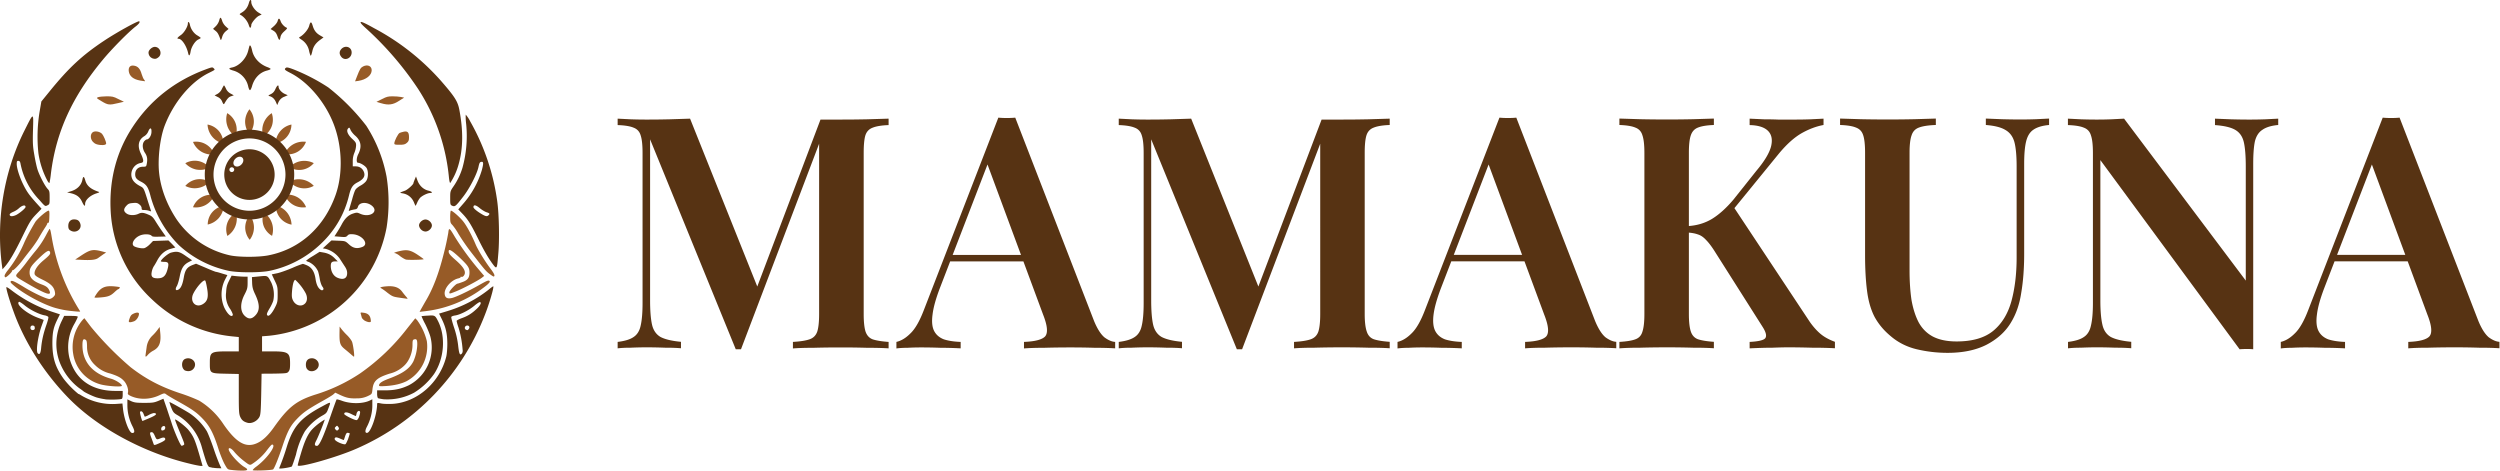 <svg xmlns="http://www.w3.org/2000/svg" width="2720" height="512" viewBox="0 0 2720 512"><path fill="#573313" d="M966.8 129v7.1q-11.3.4-17.3 2.8-6 2.2-8 8.5-1.8 6-1.8 19v175.2q0 12.7 2 19.1 2.2 6.4 7.8 8.5 6 2 17.3 2.8v7q-9.1-.6-23.3-.6-14-.4-28.6-.4-15.9 0-30 .4-13.8 0-22.2.7V372q12-.7 18-2.8 6.3-2.1 8.5-8.5 2-6.4 2-19V149.4l2.5.4-87.5 230.2h-5.7l-93.2-228.4v175.1q0 17 2.1 26.5 2.1 9.2 9.2 13.4 7.4 3.9 22.3 5.3v7q-6.8-.6-17.3-.6-10.6-.4-20.2-.4-8.4 0-17.3.4-8.5 0-14.1.7V372q11.7-1.4 17.3-5.3 6-3.9 7.8-12.7 2-8.8 2-24.4V166.5q0-13-2-19-1.8-6.4-7.8-8.6-5.6-2.4-17.3-2.8v-7l14.1.7q8.9.3 17.3.3 13.1 0 25.4-.3l22-.7 75.9 189.6-7.8 6.3 73.8-194.9h22.2q14.5 0 28.6-.3l23.3-.7zm137.8-1 85.8 221.4q5.3 12.7 11.3 17.7 6.3 4.6 11.6 4.9v7q-9.2-.6-22.2-.6-12.7-.4-26.2-.4-15.5 0-29 .4-13.3 0-21.8.7V372q18-.7 23-6 4.9-5.7-2.2-23.7l-62.1-167.7 6.3-7.8-56.5 146.6q-6.7 17.6-8 29-1.5 11.2 1.7 17.6 3.2 6.3 10.6 9.2 7.4 2.4 18.3 2.8v7q-11.3-.6-21.9-.6-10.6-.4-21.2-.4-7.7 0-14.8.4-6.7 0-12 .7V372q7.8-1.8 15.2-9.2 7.8-7.4 14.8-25.8l80.9-209q4.2.4 9.2.4 5 0 9.2-.4zm30.7 149.4v7H1030l3.6-7zM1512 129v7q-11.3.4-17.3 2.8-6 2.2-8 8.5-1.9 6-1.9 19v175.2q0 12.7 2.2 19.1 2 6.4 7.7 8.5 6 2 17.3 2.8v7q-9.2-.6-23.3-.6-14.1-.4-28.6-.4-15.9 0-30 .4-13.8 0-22.2.7V372q12-.7 18-2.8 6.3-2.1 8.5-8.5 2-6.4 2-19V149.4l2.5.4-87.5 230.2h-5.7l-93.2-228.4v175.1q0 17 2.1 26.5 2.1 9.2 9.2 13.4 7.4 3.9 22.2 5.3v7q-6.7-.6-17.3-.6-10.6-.4-20-.4-8.6 0-17.4.4-8.5 0-14.1.7V372q11.6-1.4 17.3-5.3 6-3.9 7.8-12.7 2-8.8 2-24.4V166.5q0-13-2-19-1.8-6.4-7.8-8.6-5.7-2.4-17.3-2.8v-7l14.1.7q8.8.3 17.3.3 13 0 25.4-.3l22-.7 75.9 189.6-7.8 6.3 73.8-194.9h22.2q14.5 0 28.6-.3l23.3-.7zm137.7-1.1 85.8 221.4q5.3 12.7 11.3 17.7 6.4 4.6 11.7 4.9v7q-9.2-.6-22.2-.6-12.8-.4-26.2-.4-15.5 0-29 .4-13.3 0-21.8.7V372q18-.7 23-6 4.9-5.7-2.2-23.7L1618 174.6l6.3-7.8-56.5 146.6q-6.7 17.6-8.1 29-1.4 11.2 1.8 17.6 3.2 6.3 10.6 9.2 7.4 2.4 18.3 2.8v7q-11.3-.6-21.9-.6-10.6-.4-21.2-.4-7.7 0-14.8.4-6.7 0-12 .7V372q7.8-1.8 15.2-9.2 7.8-7.4 14.8-25.8l80.9-209q4.2.4 9.2.4 5 0 9.2-.4zm30.8 149.4v7h-105.3l3.6-7zM1984 129v7q-11.6 2.1-23.6 8.8-12 6.8-24.7 22l-66.8 81.9 16-25.5 84.3 127.2q5.7 8 11.7 13 6 5 15.5 8.5v7q-11-.6-25-.6-14.2-.4-25.9-.4-6.7 0-16.9.4-9.9 0-25 .7V372q14-.7 16.9-3.9 2.8-3.5-2.5-12l-51.5-81.2q-5.7-9.2-10.3-13.8-4.2-4.6-8.8-6-4.6-1.7-11.3-2.1v-7q14.8-.8 26.5-7.8 11.6-7.1 23.3-20.9l25-31.4q13.1-15.5 16-26.5 2.7-11-3.3-17t-20-6.3v-7l15.5.7q7.7 0 15.5.3h17q10.2 0 18.3-.3l14.1-.7zm-119.3 0v7q-11.3.4-17.3 2.8-5.7 2.2-7.8 8.5-2.1 6-2.1 19v175.2q0 12.7 2.1 19.1 2.1 6.4 7.8 8.5 6 2 17.3 2.8v7q-8.8-.6-22.6-.6-13.8-.4-27.9-.4-15.9 0-29.7.4-13.7 0-22.6.7V372q11.7-.7 17.3-2.8 6-2.1 7.8-8.5 2.1-6.4 2.1-19V166.4q0-13-2.1-19-1.8-6.4-7.8-8.6-5.6-2.4-17.3-2.8v-7l22.6.7q13.8.3 29.7.3 14.1 0 27.9-.3l22.6-.7zm364.7 0v7q-11.3 1-17.3 5.3-5.6 3.9-7.7 12.7-2.1 8.5-2.1 24.4v97.8q0 23.7-3.2 42.4-2.8 18.7-11.3 32.5-8.9 14.8-26.5 24-17.3 8.8-42.4 8.8-17 0-33.5-3.9-16.3-3.9-28.6-14.5-11-9.2-17.3-20.8-6-11.6-8.1-27.9-2.2-16.6-2.2-39.5v-111q0-13-2-19-1.9-6.3-7.9-8.5-5.6-2.4-17.3-2.8v-7l22.6.7q13.8.3 29.7.3 14.5 0 28.6-.3l23.3-.7v7q-12 .4-18.4 2.8-6 2.2-8 8.5-2.2 6-2.2 19v128q0 17.6 2.1 32 2.5 14.2 7.8 24.4 5.6 10.2 15.5 15.5 10.3 5.3 25.8 5.3 25.8 0 39.9-11.6 14.1-11.7 19.8-32.5 5.6-20.8 5.6-47.3v-98.9q0-17.3-2.4-26.5-2.5-9.2-10-13.4-7-4.2-21.1-5.3v-7l17.3.7q11 .3 20.1.3 8.8 0 17.3-.3l14.1-.7zm249.3 0v7q-11.3 1-17.3 5.3-6 3.9-8.1 12.7-1.8 8.5-1.8 24.4v201.6q-3.1-.3-7-.3-3.5 0-7.8.3l-151.5-205.8v152.5q0 17 2.2 26.5 2 9.2 9.1 13.4 7.4 3.9 22.3 5.3v7q-6.7-.6-17.3-.6-10.6-.4-20.2-.4-8.4 0-17.3.4-8.4 0-14 .7V372q11.6-1.4 17.2-5.3 6-3.9 7.8-12.7 2.1-8.8 2.1-24.4V166.5q0-13-2.1-19-1.8-6.4-7.8-8.6-5.6-2.4-17.3-2.8v-7l14.1.7q8.9.3 17.3.3 8.2 0 16-.3l13.7-.7 132.4 176.2v-124q0-17.3-2.1-26.5t-9.2-13.4q-7-4.2-22.2-5.3v-7l17.3.7q11 .3 20.1.3 8.8 0 17.3-.3l14.1-.7zm132-1.1 85.8 221.4q5.3 12.7 11.3 17.7 6.3 4.6 11.6 4.9v7q-9.2-.6-22.2-.6-12.7-.4-26.2-.4-15.5 0-29 .4-13.3 0-21.8.7V372q18-.7 23-6 4.9-5.7-2.2-23.7L2579 174.6l6.3-7.8-56.5 146.6q-6.7 17.6-8 29-1.5 11.2 1.7 17.6 3.2 6.3 10.6 9.2 7.4 2.4 18.3 2.8v7q-11.3-.6-21.9-.6-10.6-.4-21.2-.4-7.7 0-14.8.4-6.7 0-12 .7V372q7.8-1.8 15.2-9.2 7.8-7.4 14.8-25.8l80.9-209q4.2.4 9.2.4 5 0 9.2-.4zm30.7 149.4v7h-105.3l3.6-7zM488.5 193.6a214 214 0 0 0-33.9-97.3 352.3 352.3 0 0 0-57-66c-4.2-3.8-5.8-5.7-5.1-6.3.6-.6 5 1.3 14.4 6.6a259 259 0 0 1 73 57.5c14.8 17 18 22 19.8 31 4.4 23.1 4.2 42.3-.7 59.6a71 71 0 0 1-9.1 20.3c-.5.3-1-2-1.4-5.4zm-436.4 4a91.9 91.9 0 0 1-10.3-30.8A169.5 169.5 0 0 1 43 122l2-11.6 8.4-10.3c21.3-26.3 36-40 60.5-56.2 13-8.6 35-20.8 37.6-20.8.2 0 .3.5.3 1.2s-2 2.9-4.6 4.8c-8 6.3-25.9 24.5-35.3 35.9-33.4 40.2-50.9 78.6-56.5 123.8a87 87 0 0 1-1.6 10.3c-.2.2-1-.5-1.7-1.6z"/><path fill="#573313" d="M534.5 285c-3.2-4.3-8.6-13.7-13-22.6-8.9-18.1-12-23.2-18.2-29.7l-4.7-4.9 4.9-5.6a98.4 98.4 0 0 0 20.8-37.3c1.9-7.3 1.8-9.2-.6-8.8-1.6.2-2.2 1.1-3.1 5.5-1.7 7.9-9.7 23.4-16.6 32.3-8.2 10.6-9 11.2-11.9 10-2.2-1-2.3-1.4-2.3-8.5 0-7 .1-7.5 3.4-12.3a72.4 72.4 0 0 0 10-20.7 130 130 0 0 0 4-47.4 62 62 0 0 1-.5-10.3 34 34 0 0 1 4.9 7.4A243 243 0 0 1 541 219c2 14.5 2.5 41.8 1.2 56.5-1.6 18.8-1.3 18.3-7.7 9.6zm-3-50.8c1.7-1.6 1.3-2.2-2.2-3.3-1.8-.6-5.1-2.6-7.4-4.5-4.3-3.6-6.8-3.9-6.8-1 0 1 2.3 3.2 6.2 5.8 6.5 4.2 8.5 4.8 10.2 3zM2.1 288.6c-6.5-49.6 2.2-102 24.4-146.3 10.3-20.6 10-20.5 9.4-.9-.4 14.4-.2 18 1.5 27.4 1 6 2.6 13.3 3.6 16.2 2.2 6.5 8 17.6 10.9 20.6 1.9 2 2.1 3 2.1 9.4 0 7 0 7.2-2.4 8.4-2.5 1.3-2.5 1.3-8.8-5.9a78.6 78.6 0 0 1-20.6-40c-.4-1.7-1-2.5-2.3-2.5-1.4 0-1.7.6-1.7 3.4 0 4.6 3 14 7 22.2 4 8 6.1 11 14 19.9l6 6.6-6.1 6.3c-5.5 5.8-6.9 8-14.9 24.4-8.6 17.6-14 26.7-19 32.4L2.7 293zm15.5-54.7c4-2.1 10.2-7.3 10.2-8.7 0-2.8-3.8-1.9-7.8 1.9a21.8 21.8 0 0 1-5.4 3.3c-3.5 1.5-4.7 2.7-3.8 4 .8 1.3 3.6 1 6.8-.5z"/><path fill="#975b27" d="M533.4 298.6c-4.6-3.3-5.4-4.3-20-23.1a229.7 229.7 0 0 1-14.6-21 61 61 0 0 0-6.6-9.7c-2.2-2.2-2.4-3-2.4-9 0-3.7.4-6.6.8-6.6 1.7 0 9.9 7.2 13.6 12 3.6 4.6 9 14.5 13.4 25 2.6 6 10.1 18.2 15.9 25.9 3.3 4.3 4.8 7 4.4 8-.4 1.3-1 1-4.5-1.5zM5 300c0-1 1.7-3.8 3.8-6.3a131 131 0 0 0 18-30.7 236 236 0 0 1 11.8-21.8c3.3-4.4 12.3-12 14.3-12 .8 0 1 1.7.8 6.7-.1 4.9-.5 6.7-1.3 6.6-.6-.1-1 0-.9.5.1.4-1.2 2.8-3 5.4a254.9 254.9 0 0 0-6.6 11c-2 3.4-6.1 9.3-9.1 13a610 610 0 0 0-8.1 10.5c-4.5 6-10.3 11.8-11.2 11.2-.5-.3-.6-.2-.3.3.6 1-5.8 7.3-7.3 7.3-.5 0-.9-.8-.9-1.7zM458 336.5l4.6-8.1c8.2-13.5 14.6-30 20.3-52.8a274 274 0 0 0 4.8-22.1c.7-6.3 1.2-6 7.3 4.4a299 299 0 0 0 25.6 35l6.2 7.3-2.3 1.8c-3.7 3-22 12.6-29.1 15.3-6.3 2.5-6.5 2.5-6.5.7 0-1.7 7.2-9.4 8.9-9.4.3 0 2.8-.8 5.5-1.8 5.6-2 7.5-4.7 7.5-10.4 0-5.2-1.7-7.6-11.1-16.5-9-8.3-12-9.8-11.5-5.6.2 1.7 2.2 4 6.8 8 7.7 6.7 10.8 10.8 10.8 14.4 0 2.6-2.4 5.3-3.9 4.4-.4-.2-.7 0-.7.4 0 .5-1.2 1.1-2.6 1.4-7.6 1.7-15.3 10.5-14.8 16.8.4 4.3 2.8 5.7 8 4.5 4.3-1 17.5-7.2 29.8-14.2 9-5.1 10.5-5.6 11.3-3.7.2.7-1.9 3-5.4 5.6a130 130 0 0 1-66.8 26.9l-4.2.5zm-382.1 1.7a106.2 106.2 0 0 1-15.1-3C47.4 331.6 25 319.5 14.3 310c-2.6-2.2-3.3-3.2-2.5-4 1.1-1.2 3.9 0 15.8 7.3 9.7 5.8 23 12 26 12 1.3 0 3.2-1 4.5-2.3 1.9-1.9 2.1-2.7 1.6-5.5-1-5.4-4.5-8.9-13.4-13.2-6.2-3-8.2-4.5-8.6-6-.9-3.6 3-9.6 9.8-15.2 6.8-5.7 7.6-6.9 6.9-8.9-1-2.7-3.6-1.3-12 6.7-8.4 8.1-10.2 10.8-10.2 15.6 0 5.8 3.6 9.4 13.2 13 5.3 2 7.1 3.5 8.6 7.3 2.1 5.6-4.9 3-26.4-9.6-12.3-7.3-11.8-6.3-6.2-12.5 1.5-1.7 4.9-5.8 7.4-9.2 2.5-3.4 6.4-8.3 8.6-11a99 99 0 0 0 12.7-18.7 163 163 0 0 1 3.6-6.5c.7-.8 1.3 1 2.5 8.3a217.9 217.9 0 0 0 31 81.1c0 .6-1.5.5-11.3-.5z"/><path fill="#573313" d="M417.2 434.4c-2.7-.4-5.3-.9-5.9-1.2-.5-.4-1-2.4-1-4.5v-4h8.6c10.2 0 17.8-1.6 26-5.6a46.4 46.4 0 0 0 23.4-52.6c-.8-3.1-3.4-9.5-5.7-14a76 76 0 0 1-4-8.5 77 77 0 0 1 7-.6c7.5-.5 7.8-.3 11 6 8.6 17 6.7 40.9-4.4 57.6a75 75 0 0 1-21.6 20.2 61.7 61.7 0 0 1-33.4 7.2zm-302.5 0c-2.9-.3-7.4-1.3-10-2.1-4.5-1.5-13-5.6-14-6.7a58.1 58.1 0 0 0-4.5-3.3A64.5 64.5 0 0 1 64.9 394a56.6 56.6 0 0 1 2.3-44.9l2.6-5.4h7.4c5 0 7.4.3 7.4 1 0 .5-1.5 3.8-3.4 7.2a50.7 50.7 0 0 0-5.7 37.4c6 23 23.4 35.7 49 36h9v4.2c0 2.6-.4 4.3-1.1 4.5-2.2.8-12.5 1-17.7.5z"/><path fill="#573313" d="M323.9 506.3c0-.5 1.5-6.3 3.5-12.9 4-13.5 7.3-20.7 12-26a63.5 63.5 0 0 1 13.9-10.9c.3.4-7 18.8-9.4 23.2-2 3.8-1.7 5.4 1 5.4 2.5 0 7-9.8 14.7-32.3 3.4-9.8 6.4-18 6.6-18.2.3-.3 3 .4 6 1.5 9.7 3.5 23 3.3 30.5-.5l2.4-1.2v6.9c0 7.6-2.2 16-5.9 23-2.3 4.3-2.1 7.1.4 6.6 3.9-.7 10.3-19.1 10.7-30.5 0-2.3 0-2.3 4.6-1.4 2.5.5 8 .6 12.1.4 27-1.7 51.3-23 58.5-51.3.7-2.8 1.2-8.8 1.2-14.4-.1-10.9-1.7-17.7-6.1-26.7l-2.9-5.8 9.6-2.9a135 135 0 0 0 43.9-22.8c2.8-2.4 5.3-4.1 5.5-4 .9 1-4.5 19.4-9 30.7a261.6 261.6 0 0 1-140 146c-21 9.3-63.8 21.4-63.8 18zm55-29.2c1-3 1.8-5.4 1.6-5.6a6.3 6.3 0 0 0-2-.6c-1.2-.2-1.9.6-3 3.7a54.3 54.3 0 0 1-1.4 4.1c-.1.2-2-.6-4.3-1.6-3.1-1.3-4.4-1.6-5.2-.8-1.6 1.6.5 3.7 5.6 5.8 3 1.2 5.1 1.6 5.7 1.1.6-.4 1.9-3.2 3-6zm-10.6-9.8c.7-.9.6-1.6-.3-2.8-1.2-1.6-1.3-1.6-2.7-.2-1.3 1.2-1.3 1.7-.4 2.8 1.4 1.7 2.1 1.7 3.4.2zm22.4-14.1c.8-2.1 1.3-4.5 1-5.2-.8-2-3.2-.6-3.8 2.2-.3 1.4-.6 2.5-.8 2.5a62.2 62.2 0 0 1-5-2.3c-4.7-2.3-7.6-2.3-7.6 0 0 1.2 10.6 6.6 13.3 6.7 1 0 2-1.4 3-3.9zm112-68.9c.6-.6.9-2.5.6-4.1a108.1 108.1 0 0 0-4.4-23.7 54.7 54.7 0 0 1-2.1-7.3c0-.6 2.5-1.9 5.5-3 6.5-2.3 10.9-5 16.5-10.3 4-3.7 5.5-7.2 3.1-7.2-.6 0-3.3 1.8-5.9 4-6 5-15.4 9.7-20.6 10.5-2.2.3-4.2 1-4.4 1.7-.2.6 1.1 5.7 3 11.4a96.1 96.1 0 0 1 4.4 19c1.1 10.3 2 12 4.4 9zM510 358c1.5-1.9.4-4.1-2-3.8-2.2.3-3.1 3.2-1.4 4.3 1.7 1 2.2 1 3.4-.5zM207.3 504.7c-50-11.7-100-38.6-131.8-70.7-27-27.4-49-61.8-61-95.7C10 326 6.3 313.2 7 312.4c.3-.2 2.8 1.3 5.6 3.5a151.2 151.2 0 0 0 44.1 23.3l8.5 2.8-2 4c-5 10-6.1 14.8-6.2 26.8 0 16.5 3 26.4 12.2 39.3a101 101 0 0 0 16.2 16.6c0-.3 1.6.6 3.5 1.8a66 66 0 0 0 37 9l7.3-.5.6 5.7c1.3 12 6.8 26.4 10.1 26.4 2.9 0 2.9-2.2 0-7.8a50.4 50.4 0 0 1-5.3-22.5v-6.3l4.2 2c3.5 1.5 5.7 1.8 14.2 1.8 8.8 0 10.6-.2 15.4-2.2l5.4-2.3 3.5 10.1 5.3 16c2.7 8.9 9.8 25.2 11 25.1.4 0 1.4-.3 2-.7 1.5-1 1.6-.5-5-16.6-2.5-6-4.3-11-4.2-11.2.9-.8 11.6 7.5 14.7 11.4 5.2 6.5 6.8 10 11.3 25.2l4 13.8h-2.2c-1.3-.1-6.2-1-11-2.2zm-33-22.9c3.6-1.6 5.5-2.9 5.5-3.9 0-2-1.8-2.4-5.2-1-4.1 1.7-4.3 1.6-6.2-2.8-1.2-2.8-2.2-3.9-3.4-3.9-2.2 0-2.3 1.2-.1 6.7l2.1 5.8c.6 2 .9 2 7.3-.9zm4-13.9c1.4-.5 2-3 1-4-1.2-1.2-3.9.5-3.9 2.5 0 2.1.6 2.4 3 1.5zm-15.5-13.1c7.1-3 8.8-4.8 5-5.4-.8-.1-3.5.8-5.8 2a19.5 19.5 0 0 1-4.5 2 48.2 48.2 0 0 1-1.3-3c-1-2.7-2.9-3.8-3.8-2.2-.5.8 2 9.8 2.6 9.8.3 0 3.8-1.5 7.8-3.2zm-118-76.6c.8-8.1 2.4-15.2 5.6-24.5 1.5-4.2 2.5-8.1 2.2-8.8-.3-.6-2.1-1.5-4.1-1.8-5.6-1-15.3-5.7-21.5-10.7-3-2.5-5.9-4.3-6.3-4-4 2.5 8.2 12.8 20.7 17.4l6.2 2.3-2.5 7c-4 11.6-6.2 27.1-4 29.3 2 2 3.2 0 3.7-6.2zm-7-21.5c0-1.6-.5-2.3-2-2.5-1-.2-2 .3-2.4 1.1-.9 2.3.4 4.1 2.5 3.8 1.4-.2 2-.8 2-2.4z"/><path fill="#573313" d="m231.7 509-3.6-.8c-2-.4-3.5-4.4-8.2-20.5a59 59 0 0 0-25.6-35.3c-5.4-3.1-5.8-3.6-8-9a39.9 39.9 0 0 1-2-6c.3-.3 14.4 7.6 21.6 12a64.2 64.2 0 0 1 19.1 19.7c1.6 3 5 11.7 7.6 19.4a221 221 0 0 0 6.6 17.5l1.7 3.5-3.7-.1a41 41 0 0 1-5.5-.5zm72 .5a249.8 249.8 0 0 0 8.3-23.3c7-22.4 15-31.5 38.8-44.2 9.9-5.3 9.5-5.6 6.1 3.3-1.4 3.9-2.2 4.7-6.8 7.2a59.8 59.8 0 0 0-18.4 16.8 90.2 90.2 0 0 0-9.7 25.4c-2 6.4-4 12.2-4.5 12.8-1.2 1-13.7 3-13.7 2z"/><path fill="#975b27" d="M251.9 511.3c-4.3-.5-4.3-.5-7.7-6.6-1.8-3.4-4.9-11-6.8-17.1-5.1-16-9.2-23.9-16.3-31.4-6.9-7.3-11.2-10.4-26.9-19.2-6.2-3.4-12.2-7-13.3-7.9-2-1.5-2.2-1.5-7.6 1-9.8 4.6-21.4 5-30.5 1-3.6-1.7-4-2.1-3.6-4 .8-3.2-1.1-9-4.1-12.4-3.2-3.6-6.6-5.5-15.1-8.3a34.1 34.1 0 0 1-16.6-9.2 27 27 0 0 1-8.7-20.3c-.1-5.2-.4-6.6-1.7-7.3-2.4-1.4-3.3.2-3.3 6.1 0 18 11 30.9 31.3 36.4 5.1 1.5 11.6 5.7 11.6 7.6 0 1.7-18 .3-24.3-1.8a40.8 40.8 0 0 1-28.6-32.5 45.3 45.3 0 0 1 9.5-36.5c1.3-1.6 2.6-2.8 2.7-2.6l7.2 9.5a347.6 347.6 0 0 0 43.1 43.8c16.8 13 32.8 21.3 53.9 28.3a185 185 0 0 1 20.6 8 84.1 84.1 0 0 1 26.6 25.9c14 20.2 24.4 26 36.7 20.2 6-2.8 11.8-8.3 18.1-17.2 15.4-21.7 24-28.6 44.1-35.2a186.5 186.5 0 0 0 49.4-23.2 231.6 231.6 0 0 0 51.6-49.3l8.6-10.8 2 2a65 65 0 0 1 10.6 22.8 42.8 42.8 0 0 1-22 43.6c-6.1 3-13.5 4.7-22.6 5.3-6.8.4-7.5.3-7.4-1 .4-2.3 3.5-4.3 10.4-6.9 15.4-5.7 22.8-10.9 26.9-18.8a49 49 0 0 0 4.3-18.6c0-5.1-.7-6.2-3.5-5.4-1.5.5-1.7 1.4-1.7 6.2 0 8-3.5 17-8.7 22a34 34 0 0 1-16.2 9c-14 4.5-17.7 8-18.7 17.4-.5 4.8-.6 4.9-5 7a25.9 25.9 0 0 1-11.6 2.5c-7.9.3-11.6-.4-19.2-4l-4.6-2.2-2 1.8c-1 1-7 4.6-13.2 8-15.5 8.8-20 12-26.7 19-7 7.2-10.4 13.8-16 30.8-4.4 13-8.5 23-9.8 23.9-1.6 1-22.1 1.7-22.1.8 0-.5 1.6-2.2 3.7-3.7 10.4-7.6 20.9-21.2 18.4-23.7-1.2-1.1-1.7-.7-8.2 7.7a63.2 63.2 0 0 1-15.4 13.5c-1.8.9-2.8.4-8.4-4a68.2 68.2 0 0 1-9.8-9.2c-3.2-4.2-6.5-5.8-6.5-3.3 0 3.5 10.7 15.6 17.2 19.4 4.8 2.8 3.7 4-3.5 3.8-3.5 0-8.3-.4-10.6-.7z"/><path fill="#573313" d="M270.5 26.8c-1.4-4-5.1-8.6-8.7-10.5-1.5-.8-1.4-1 1.5-2.8 3.9-2.4 6.2-5.6 7.5-10.3 1-3.8 2.6-4.3 2.6-1 0 3.4 3.6 8.7 7.4 11.2l3.9 2.4-3 1.4c-3.1 1.5-8.3 7.8-8.3 10.1 0 .8-.3 2-.7 2.6-.6.9-1.2 0-2.2-3.1zm31.4 12.7c-1.1-3.2-2.3-4.8-4.5-6.1l-3-1.8 3.4-3c2-1.7 3.9-4.2 4.3-5.8.9-3.4 2-3.2 3.3.4.8 2.6 4.2 6.2 6.6 7 .8.4-.1 1.6-2.5 3.7-2.5 2.2-3.9 4.2-4.3 6.2-.8 4.5-1.5 4.3-3.3-.6zm-62.1 3.2c-2.2-5.8-3-7.3-5.4-9.2l-2.6-2.1 2.8-2.7a15.4 15.4 0 0 0 3.9-6.4c1-4.2 1.9-4 3.4 1a15.5 15.5 0 0 0 4 5.7l2.8 2.5-2.9 2.4a12.8 12.8 0 0 0-4.1 6.4c-1 3.4-1.4 3.8-2 2.4zm96.6 13.2a19 19 0 0 0-8.3-12.7c-3-2-3.2-2.3-1.7-3.1 4.1-2.3 9-8.1 10-12.1 1.3-4.8 2.4-4.8 3.8 0 1.5 5 3.7 8 8 10.5l3.8 2.2-3.3 2.4c-5.3 3.8-7.8 7.5-8.9 12.7-.6 2.6-1.3 4.8-1.7 4.8-.3 0-1.1-2.1-1.7-4.7zm-131.6 2.3c-1.7-8-6.9-16-10.5-16-2.2 0-1.3-1.4 2.4-4 3.6-2.4 7.7-9.3 7.7-12.7 0-2.6 1.6-1.7 2.2 1.3 1 4.9 4.2 9.4 8 11.7 2.1 1.2 3.8 2.5 3.8 2.8 0 .3-1.2 1-2.7 1.7-3.4 1.6-7.5 8-8.3 13-.7 4.5-1.8 5.6-2.6 2.2zm166.5 3.6c-2.4-3-2.3-6 .3-8.7 4.3-4.3 11-1.9 11 4 0 6.4-7.5 9.6-11.3 4.7zm-205.9 1.4c-2.2-.9-3.8-3.4-3.8-6 0-2.8 3.9-6.2 6.8-6.2 5.8 0 8.5 7.8 4 11.3-2.4 2-4 2.1-7 1z"/><path fill="#975b27" d="M388.4 83.1c3.2-8.2 4-9.4 6.6-10.8 4.9-2.5 9.4-.5 9.4 4.1 0 5.5-6 10.3-14.5 11.6l-3.6.5zm-235.6 4.6c-7.7-1.3-12-4.8-12.7-10.2-.6-4.5 1.8-6.9 6-6 4 .7 6.4 3.4 8 9.1.8 2.6 2 5.5 2.9 6.3.8 1 1 1.6.6 1.5l-4.8-.7z"/><path fill="#573313" d="M270 93.8a23 23 0 0 0-16.5-17.1c-5-1.5-5.2-2.5-.9-3.3 7.4-1.5 15.1-9.4 17.3-17.8l1.4-5.3c.7-2.2 2-.1 3 4.6 1.7 8 7.8 14.7 16.3 18 2.3.8 4 1.8 3.8 2.2-.2.5-2 1.2-4 1.7-7.7 2-13.4 7.9-16 16.3-.7 2.8-1.9 5-2.4 5-.6 0-1.5-1.9-2-4.3z"/><path fill="#975b27" d="m414.6 112.3-5-1.5 6-3c5-2.6 6.7-3 11.5-3 3.1 0 7.2.3 9.1.7l3.5.7-5.5 3.5c-6.5 4.3-11.7 5-19.5 2.6z"/><path fill="#573313" d="M300.3 111.3c-1.5-3.5-3.7-5.7-6.7-6.6-2.1-.6-2.1-.7 1.1-2.3 2.4-1.2 3.8-2.9 5-5.6 1.8-4 3.4-5 3.4-2.3 0 2.5 3.4 6.3 7 7.8l3 1.3-3.4 1.5a11.5 11.5 0 0 0-7.1 7l-1 2.2zm-58.6-.8a9.3 9.3 0 0 0-4.9-5l-3.3-1.7 3.2-1.7a12 12 0 0 0 4.8-5.5c1-2 2-3.7 2.2-3.7.3 0 1.3 1.7 2.2 3.7a11.5 11.5 0 0 0 5.2 5.3l3.3 1.8-2.9 1c-2.6.8-4.2 2.5-7.3 7.9-.8 1.2-1.1 1-2.5-2z"/><path fill="#975b27" d="M110.6 110.2c-5.7-3.4-6-3.6-4-4.4 1.3-.5 5.4-1 9.2-1 6.3 0 7.6.2 13 3l6 2.9-6.4 1.5c-9.4 2.3-11 2.1-17.8-2zM429 156c0-2.5 4-10.5 5.8-11.4.9-.4 3-1 4.8-1.4 4-.7 5.4.9 5.4 6.2 0 3.3-.4 4.4-2.4 6.1-2 1.7-3.4 2-8 2-4.8 0-5.6-.2-5.6-1.5zm-319.7 1.8c-4.5-.6-5.9-1.2-8.1-3.4-2.9-2.9-3.2-8-.6-10.3 2.2-2 7.8-1.2 10.4 1.5 1.7 1.9 4.5 8.4 4.5 10.6 0 1.3-2.8 2-6.2 1.5z"/><path fill="#573313" d="M450.3 220a15.8 15.8 0 0 0-12-9.6c-4-.7-4-.6 2.5-3 2.8-1.1 9-6.7 9-8.1 0-.4.7-2.2 1.4-4l1.4-3.3 1.7 4.6c2.1 5.5 6.4 9.5 11.7 10.8 4.1 1 5.3 2.5 2 2.6-2.8 0-8.7 2.9-11 5.3a22 22 0 0 0-3.2 5.4c-.8 1.8-1.5 3.2-1.7 3.2-.1 0-1-1.8-1.8-4zm-361-.4c-2.3-5.1-5.8-7.8-11.9-9.3l-4.4-1 3.5-1c7.3-2 12-6.6 13.2-13 .7-3.8 1.8-3.6 3 .7 1.6 6 5.8 9.7 14.4 12.6 1.4.5 1 .8-1.9 1.7-7.1 2.2-12.6 7.2-12.6 11.7 0 3-1.1 2.2-3.3-2.4zm368.8 30.1a7.5 7.5 0 0 1-2.2-4.4c0-3.1 3.7-6.5 7-6.5 3.4 0 7 3.4 7 6.5 0 3.2-3.6 6.6-7 6.6a7 7 0 0 1-4.8-2.2zm-381.9.8c-1.4-1-1.9-2.2-1.9-4.8 0-4.2 2.4-7 6.2-7 3.7 0 5.7 1.3 6.8 4.5 2.3 6.4-5.2 11.4-11 7.3z"/><path fill="#975b27" d="M441.7 282.4c-1.4-.4-4.3-2.1-6.5-3.8a16.5 16.5 0 0 0-5.4-3.2c-2.6 0 1-1.4 6.3-2.5 7.2-1.5 11-.6 18.6 4.5 3.6 2.4 6.4 4.5 6.3 4.6-.8.7-17.3 1-19.3.4zm-353.4.3-6.5-.3 7.2-4.8c9.6-6.2 12.2-6.7 23.1-3.8l3.4.9-3.1 2-5.6 4c-2.7 2-7.9 2.6-18.5 2zm14.6 40.5c6-10.4 10.7-12.8 22.6-11.5 4.8.5 5.5.8 4.6 1.8-.5.7-1.3 1.2-1.6 1.2-.3 0-2.3 1.6-4.4 3.6-4.2 3.8-7.1 4.8-16 5.4-4.2.3-5.7.2-5.2-.5zm331.9.7c-7.1-1-8-1.4-13.4-5.5a61.7 61.7 0 0 0-6.7-4.8c-2.3-.8.4-1.7 6.3-2.1 7.9-.6 13 1.2 16.4 5.7a83.4 83.4 0 0 0 4.5 5.6c1.2 1.3 1.8 2.4 1.3 2.3l-8.4-1.2zm-38 25c-1.4-1-3-2.5-3.2-3.5l-1-3.7c-.6-1.8-.4-1.9 3.1-1.4 4.6.6 6.9 2.8 7.6 7 .4 3 .3 3.2-1.6 3.2-1.1 0-3.3-.7-4.8-1.6zm-256.5-.3c1.5-4.8 2.2-6 4.7-7.2 3.4-1.7 6.2-1.7 6.2 0 0 3.1-2.8 7.3-5.5 8.2-4.5 1.6-6.1 1.3-5.4-1zm241.2 36.6a290 290 0 0 0-6.3-5.3c-5.3-4.3-6-6.5-5.8-18.4l.1-6.2 2 2.7a72 72 0 0 0 6 6.6c2.3 2.2 4.8 5.5 5.5 7.2 1.2 2.9 3 16.3 2.1 16.3-.2 0-1.8-1.3-3.6-2.9zm-223 0 1-7.1A21 21 0 0 1 166 365a51 51 0 0 0 5.3-6l2.4-3.3.6 5.8c1.2 11-.8 16.4-7.5 20a23 23 0 0 0-5.9 4.5c-2.3 2.8-3 2.7-2.4-.7z"/><path fill="#573313" d="M334.6 402c-1.2-1-1.8-2.8-1.8-5.2 0-4.5 2.4-7 6.6-7 4 0 7.4 3.2 7.4 7 0 6-8.1 9.4-12.2 5.3zm-133.9.7c-3.6-2.7-3.4-10 .3-12a8.1 8.1 0 0 1 9.3 1.4c4.3 4.3.9 11.7-5.4 11.7-1.5 0-3.4-.5-4.2-1z"/><path fill="#573313" d="M269.3 460c-4.3-1.2-6.2-2.8-7.9-6.4-1.4-3.3-1.6-6-1.6-25.2v-21.5l-14-.3c-17.7-.4-17.5-.3-17.5-11.8 0-12 1-12.5 20.7-12.5h10.8v-15.6l-6-.6a148.1 148.1 0 0 1-88.6-40.5 141.4 141.4 0 0 1-44.9-98.4c-1.3-32.9 6.8-63 24-89 19-29 45.6-50 79-62.5 7.2-2.7 7.8-2.8 9.1-1.5 1.8 1.8 2.1 1.5-5.5 5.3-19.7 9.8-38.3 32.3-47.9 57.7-5.1 13.7-7.7 37-5.7 52.5 2 16.5 8.7 33.8 19 49.2a95.6 95.6 0 0 0 58.3 39c9.6 2 30.5 2 41 0 34.4-6.6 61.1-30.5 73.6-66 7.3-20.7 7.3-47.6 0-70.7C357 115 337 90 315.6 79.2c-5.9-3-6.6-3.8-4.7-5.3 1-.9 2.7-.6 9 1.8a209.5 209.5 0 0 1 37.4 19.5 236.6 236.6 0 0 1 41.2 41.6 155.4 155.4 0 0 1 22.1 55.5 178 178 0 0 1 0 55.3 145.5 145.5 0 0 1-127.9 117.7l-7.6.6v16.4h11.1c17.5 0 19.4 1.4 19.4 13.2 0 5.3-.3 7-1.6 8.7-1.6 2-2.2 2-15.5 2.3l-13.9.1-.4 22.1c-.4 19-.7 22.5-2 25-2.5 4.6-8.5 7.5-12.9 6.3zm8.3-116.6c5.2-5.3 5.3-11.9.1-23-2.6-5.4-3.2-7.9-3.4-12.8l-.2-6.1 8.2-.8c9.2-.9 8.8-1 12.9 6.8a32 32 0 0 1 2.2 19.3c-.5 2-2.3 5.8-4 8.6-3.2 5.4-3.7 7-2.1 8 1.5 1 5-3 8-9.1 2.6-5.2 2.8-6.4 2.8-14 0-7.8-.2-8.8-3.2-15l-3.2-6.8 6.3-1.3c3.4-.8 10.7-3.4 16.3-5.8a97.5 97.5 0 0 1 11.1-4.3c.6 0 2.9.8 5 1.8 5 2.4 7.9 7 9 15.2 1 5.9 2.7 9.4 5.7 11.3 1 .6 1.7.6 2.4-.1.8-.8.6-1.7-.9-3.7-1-1.5-2.2-5.1-2.7-8.2a71.8 71.8 0 0 0-1.8-8.1 20.9 20.9 0 0 0-10-10.2c-1.7-.5-3-1.2-3-1.5a51 51 0 0 1 7.3-5l7.3-4.6 4.6.8c5.2 1 8.9 3 12.6 7l2.6 2.6h-2.6c-4.1 0-5.1 1.2-5 5.7.3 6 3.2 10.6 7.8 12.3 6.1 2.4 10 .4 10-5.2 0-2.6-.8-4.8-3-8l-5.2-8a27.9 27.9 0 0 0-15-10.4l-3.3-.6 4.7-4.3 4.7-4.3 7.5.3c7.5.3 7.6.3 11.6 4 4.7 4.3 8.9 5 14.7 2.7 7.3-3 0-12.8-10.1-13.7-3.9-.3-5 0-6.3 1.5-1.5 1.6-2.4 1.7-8 1.2l-6.1-.5 2.9-4.5c1.6-2.5 4-6.5 5.2-8.9 3.4-6.2 7.1-9.7 12-11.3 4-1.3 4.5-1.3 7.7.1 10.5 4.8 20.8-2.1 13-8.6-5.4-4.5-13.7-4-15.2.9-.7 2.2-1.4 2.8-4 3.1-1.6.3-3.8.8-4.7 1.2-1.4.5-1.6.4-1-1l3.2-10.8c1.3-5 3-10 3.8-11 .7-1.2 3.3-3.2 5.7-4.5 2.4-1.3 5.2-3.6 6.1-5.2 2.1-3.3 2.3-9.9.4-13.5-1.3-2.5-6.9-6-9.5-6-2 0-1.8-5.5.4-9.6 4-8 2.8-14.5-3.6-20-2-1.7-4.2-4.5-4.9-6.1-1.1-2.7-1.4-3-2.6-1.7-2.3 2.3-.6 6.7 4.3 11.3 3.9 3.6 4.4 4.4 4.3 7.6a23.7 23.7 0 0 1-1.8 7.6 23.5 23.5 0 0 0-1.8 9.4v5.4h3c4.1 0 7.1 1.8 8.8 5.3 2.3 5 .3 8.6-6.8 12.2-5 2.6-7 5.6-9 13.8a105.4 105.4 0 0 1-30.2 52.5 114.9 114.9 0 0 1-56 29.8c-10.2 2.2-35 2.2-45 0a115.4 115.4 0 0 1-54.1-28 121 121 0 0 1-30.5-52.4c-2.7-10.8-4.5-13.4-10.9-16.7-4.5-2.3-6-4.2-6-7.8 0-5.1 3.2-8.2 8.4-8.3 3.3 0 3.6-.2 4.1-2.7 1.1-5.4.6-8.7-1.8-12.3-3-4.5-3.3-10-.7-12.9.9-1 2-1.8 2.6-1.8 2.3 0 5-4.1 5.1-7.9.3-5-1.5-5.5-3.4-1a11 11 0 0 1-4.3 5.3c-6.6 3.9-7.9 10.8-3.7 19.4 1.3 2.7 2.4 5.9 2.4 7.1 0 1.8-.5 2.3-3 2.8-6.5 1.2-11 8-9.7 14.8.8 4 3.4 7 8.8 10 4.7 2.5 4.3 1.7 9.4 18l2.8 8.6c.6 1.3.4 1.4-1.7.6a18 18 0 0 0-5.3-.9c-2.6 0-3-.2-3-2 0-1.3-1-3-2.4-4-2-1.7-3.3-2-7.2-1.6-4 .3-5 .8-7.2 3.2-3 3.4-3 5.8.4 8.2 3 2.2 8.8 2.3 13 .3 3.2-1.6 5.7-1.4 11.6 1.3 2.9 1.2 4.5 2.8 7 7a237 237 0 0 0 7.3 11l3.8 5.4-7.3.2c-5.2.2-7.5 0-8.1-.9-1.6-2-8-2.2-12.2-.6-6.4 2.4-10.5 9-7.2 11.7 1.9 1.5 8.5 2.9 11.3 2.3 1.4-.3 4.2-2.2 6.1-4.2l3.5-3.6 8.4-.3 8.4-.3 3.8 3.8 3.7 3.9-5.3 1.5c-6 1.7-10.8 5.8-14.4 12.5-1.2 2.3-3 5.4-4 6.8a19.5 19.5 0 0 0-2.1 6.2c-.8 4.8.9 6.5 6.5 6.5 6.6 0 9.3-3 11.3-12 1-4.6.1-5.9-4.2-5.9-2 0-3.6-.3-3.6-.6 0-1.9 7.8-8.5 11-9.4 6.7-1.8 9.2-1.3 16.3 3.7l6.7 4.6-4 2.1c-5.4 2.9-7.8 6.9-9.5 15.7-.8 4.1-2.2 8.8-3.2 10.4-2 3.4-1.1 5.3 1.8 3.7 2.7-1.5 4.5-5.4 5.9-13.4 1.4-8.1 3.5-11 9.6-13.4l3.7-1.4 10.4 4.4c5.7 2.5 10.8 4.5 11.4 4.5.5 0 3.5.8 6.6 1.8l5.7 1.7-2.6 5a36 36 0 0 0-.7 30.5c3.5 7.2 8 11 9.2 7.9.2-.7-1-3.5-2.7-6.3a25.2 25.2 0 0 1-4.6-18.2c.3-5.8.9-8.1 3.2-12.7l2.8-5.6 5.3.6c3 .3 6.8.5 8.7.5h3.4v6.5c0 5.8-.4 7.2-3.2 12.7-5.3 10-5 19.3.7 24 3.7 3.2 7 3 10.7-.8zm-56.3-12.9c4.6-3.1 5.7-7.5 4-16.9-.7-4.2-1.6-8-2-8.3-1.6-1.6-8.9 6.3-12.8 13.8-4.7 9.1 2.7 16.9 10.8 11.4zm110.5-.2c2.6-2.5 2.9-7 .8-11.2a55.5 55.5 0 0 0-11.3-14.6c-1.6 0-3 5-3.6 12.7-.4 5-.2 7 1 9.5 2.7 5.7 9.2 7.5 13.1 3.6z"/><path fill="#975b27" d="M271.4 118.9a21 21 0 0 1 4.8 12.8 21 21 0 0 1-5 14 22.4 22.4 0 0 1-4.5-14.1c.2-4.6 1.9-9 4.7-12.7zm24.3 4.3c1.5 4.3 1.6 9.3.1 13.7a21 21 0 0 1-9.5 11.5 22.4 22.4 0 0 1 .7-14.9 22.3 22.3 0 0 1 8.7-10.4zm21.4 12.3a21 21 0 0 1-4.6 12.9 21 21 0 0 1-12.8 7.6 22.4 22.4 0 0 1 5.7-13.8c3-3.4 7.2-5.8 11.7-6.7zm15.8 18.8a21 21 0 0 1-8.7 10.6 21 21 0 0 1-14.6 2.7 22.4 22.4 0 0 1 10-10.9 22.3 22.3 0 0 1 13.3-2.4zm8.5 23.2a21 21 0 0 1-11.8 7c-5 1-10.3.1-14.7-2.5a22.4 22.4 0 0 1 13.2-6.8c4.5-.6 9.3.2 13.3 2.3zm0 24.7a21 21 0 0 1-13.4 2.5 21 21 0 0 1-13-7.3 22.3 22.3 0 0 1 26.4 4.8zm-8.3 23.2a21 21 0 0 1-13.6-2.3 21 21 0 0 1-9.7-11.3c5-.6 10.3.6 14.5 3.2a22.3 22.3 0 0 1 8.7 10.4zm-15.9 19a21 21 0 0 1-12-6.8 21 21 0 0 1-5.1-14 22.4 22.4 0 0 1 12.5 8 22.3 22.3 0 0 1 4.6 12.7zM296 256.6a21 21 0 0 1-9-10.4 21 21 0 0 1 0-15 22.4 22.4 0 0 1 9 25.4zm-24.3 4.3a21 21 0 0 1-4.9-12.8 21 21 0 0 1 5-14 22.4 22.4 0 0 1 4.5 14.1 22.3 22.3 0 0 1-4.6 12.7zm-24.3-4.2a21 21 0 0 1-.2-13.8 21 21 0 0 1 9.5-11.5 22.4 22.4 0 0 1-.7 14.9 22.3 22.3 0 0 1-8.6 10.4zm-21.4-12.4c0-4.6 1.6-9.3 4.5-12.9a21 21 0 0 1 12.9-7.5 22.4 22.4 0 0 1-5.7 13.7 22.3 22.3 0 0 1-11.7 6.7zm-16-18.8a21 21 0 0 1 8.8-10.6 21 21 0 0 1 14.6-2.7 22.4 22.4 0 0 1-10 11 22.3 22.3 0 0 1-13.3 2.3zm-8.4-23.2a21 21 0 0 1 11.8-7c5-1 10.3 0 14.7 2.5a22.4 22.4 0 0 1-13.2 6.8c-4.5.7-9.2-.2-13.3-2.3zm0-24.7a21 21 0 0 1 13.5-2.5c5 .8 9.7 3.4 13 7.3-4.6 2.3-9.9 3-14.8 2a22.3 22.3 0 0 1-11.7-6.8zm8.4-23.2a21 21 0 0 1 13.5 2.3 21 21 0 0 1 9.7 11.3 22.4 22.4 0 0 1-14.5-3.2 22.3 22.3 0 0 1-8.7-10.4zm15.8-18.9a21 21 0 0 1 12 6.7 21 21 0 0 1 5.2 14 22.4 22.4 0 0 1-12.5-8 22.3 22.3 0 0 1-4.7-12.7zm21.4-12.4a21 21 0 0 1 8.9 10.4 21 21 0 0 1 .1 15c-4.2-2.8-7.5-7-9-11.9a22.3 22.3 0 0 1 0-13.5z"/><path fill="#573313" d="M271.5 141.1a48.6 48.8 0 0 0-48.7 48.9 48.6 48.8 0 0 0 48.7 48.8 48.6 48.8 0 0 0 48.6-48.9 48.6 48.8 0 0 0-48.6-48.8zm0 9.5a39.2 39.4 0 0 1 39.1 39.4 39.2 39.4 0 0 1-39.1 39.3 39.2 39.4 0 0 1-39.2-39.4 39.2 39.4 0 0 1 39.2-39.3z"/><path fill="#573313" d="M271.5 162.4A27.4 27.5 0 0 0 244 190a27.4 27.5 0 0 0 27.4 27.5 27.4 27.5 0 0 0 27.4-27.5 27.4 27.5 0 0 0-27.4-27.6zm-10.5 8.1a4.5 6 45.7 0 1 2.8 1.2 4.5 6 45.7 0 1-1.4 7.5 4.5 6 45.7 0 1-7.5.8 4.5 6 45.7 0 1 1.4-7.5 4.5 6 45.7 0 1 4.7-2zm-8.8 11.5a2.6 2.6 0 0 1 2.6 2.6 2.6 2.6 0 0 1-2.6 2.6 2.6 2.6 0 0 1-2.6-2.6 2.6 2.6 0 0 1 2.6-2.6z"/></svg>